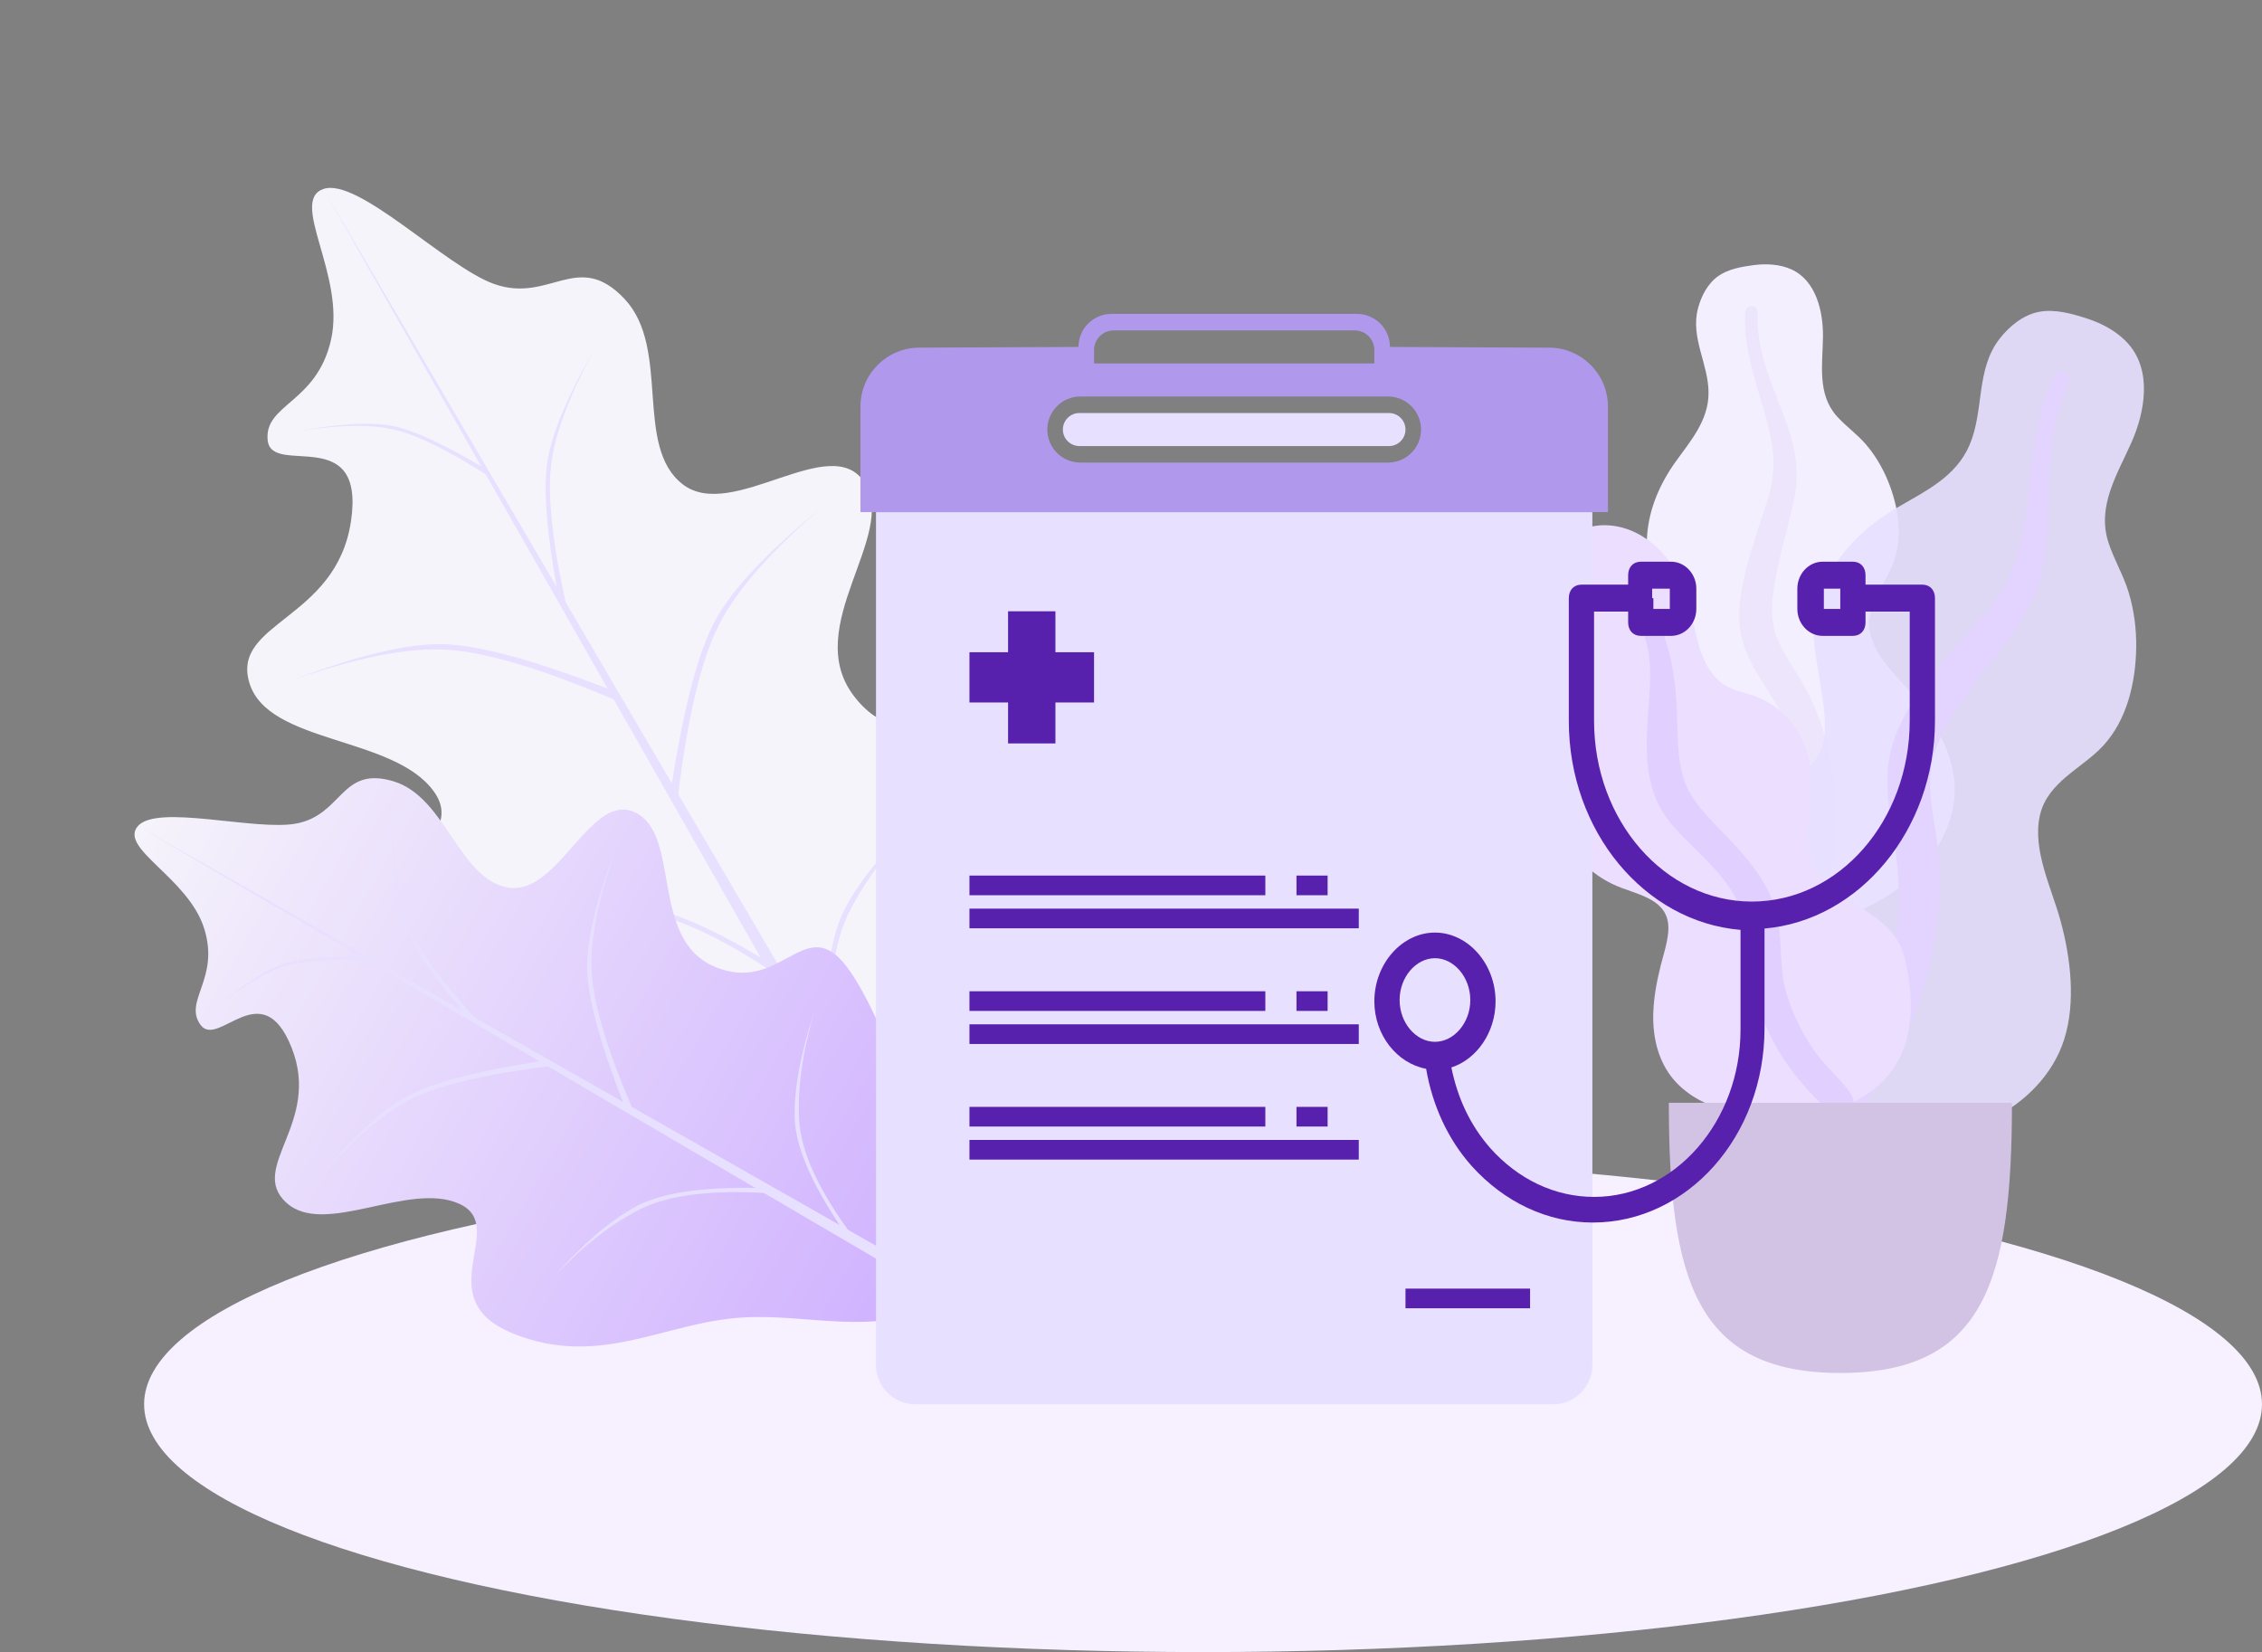 <svg xmlns="http://www.w3.org/2000/svg" width="115" height="84" viewBox="0 0 115 84">
    <rect x="0" y="0" width="115" height="84" fill="#808080" stroke="none"/>
    <defs>
        <linearGradient id="prefix__a" x1="50%" x2="50%" y1="0%" y2="100%">
            <stop offset="0%" stop-color="#F6F4FB"/>
            <stop offset="100%" stop-color="#CEAFFF"/>
        </linearGradient>
    </defs>
    <g fill="none" fill-rule="evenodd">
        <ellipse cx="61.163" cy="71.4" fill="#F6F0FF" rx="53.837" ry="12.6"/>
        <g fill-rule="nonzero">
            <g>
                <path fill="#F3EFFE" d="M5.426.041c.64-.083 1.324-.054 1.92.214 1.267.57 1.627 2.155 1.61 3.443-.019 1.386-.297 2.9.698 4.018.458.514 1.027.907 1.477 1.43.48.559.857 1.198 1.136 1.885.512 1.262.763 2.745.295 4.068-.413 1.166-1.45 2.217-1.226 3.542.234 1.382 1.55 2.439 2.372 3.468.932 1.165 1.789 2.654 1.93 4.182.135 1.464-.467 2.944-1.39 4.051-1.846 2.212-4.62 3.296-7.417 3.289-1.188-.003-2.533-.06-3.557-.735-.317-.21-.484-.444-.672-.77-.17-.292-.392-.482-.65-.688-.568-.454-.977-1.066-1.238-1.751-1.015-2.66-.204-5.952 1.216-8.314.337-.56.613-1.098.45-1.765-.171-.697-.59-1.325-.962-1.924-.367-.591-.785-1.156-1.072-1.795-.3-.67-.384-1.372-.331-2.106.1-1.377.661-2.648 1.456-3.756.766-1.067 1.665-2.089 1.667-3.487.002-1.482-.933-2.8-.535-4.307C2.768 1.61 3.1.97 3.634.595 4.147.236 4.824.12 5.426.041z" transform="translate(78.58 13.44) translate(5.144)"/>
                <path fill="#EDE5FB" d="M5.007 2.41c.012-.199.235-.318.41-.266.232.068.227.297.221.5-.019.626.067 1.235.209 1.842.295 1.263.841 2.426 1.274 3.64.432 1.211.635 2.463.381 3.745-.239 1.21-.614 2.387-.859 3.598-.215 1.067-.445 2.193-.117 3.257.316 1.025 1.015 1.859 1.518 2.785 1.04 1.917 1.502 4.043 1.564 6.231.029 1.016.003 2.042-.22 3.038-.128.574-.3 1.35-.764 1.746-.215.182-.58.246-.761-.025-.17-.254-.02-.647.033-.917.233-1.17.28-2.367.224-3.556-.054-1.152-.183-2.301-.525-3.401-.318-1.02-.8-1.937-1.368-2.83-.579-.91-1.18-1.822-1.42-2.9-.243-1.095-.045-2.209.219-3.283.279-1.136.644-2.24 1.022-3.345.369-1.077.5-2.096.296-3.223C5.942 6.82 4.867 4.73 5.007 2.41z" transform="translate(78.58 13.44) translate(5.144)"/>
            </g>
            <g>
                <path fill="#E8E0FF" d="M20.33.375c.792.255 1.58.666 2.145 1.31 1.202 1.372.833 3.445.17 4.96-.715 1.629-1.797 3.266-1.187 5.136.28.86.752 1.638 1.018 2.504.284.926.407 1.89.391 2.855-.029 1.774-.474 3.667-1.684 4.974-1.065 1.151-2.807 1.823-3.206 3.513-.415 1.764.6 3.738 1.052 5.409.51 1.89.773 4.123.175 6.008-.572 1.805-2.017 3.225-3.653 4.025-3.268 1.599-7.063 1.353-10.34-.196-1.392-.658-2.94-1.465-3.805-2.829-.268-.422-.347-.79-.405-1.28-.052-.438-.219-.786-.418-1.172-.439-.85-.614-1.799-.579-2.753.138-3.705 2.732-7.15 5.578-9.162.674-.476 1.266-.961 1.407-1.84.148-.918-.03-1.892-.167-2.804-.135-.902-.344-1.8-.36-2.714-.018-.958.233-1.835.661-2.673.805-1.574 2.098-2.768 3.584-3.64 1.43-.84 2.995-1.553 3.695-3.205.743-1.752.303-3.826 1.523-5.388C16.43.766 17.138.19 17.952.043c.78-.142 1.632.092 2.377.332z" opacity=".918" transform="translate(78.58 13.44) translate(7.157 2.368)"/>
                <path fill="#E3D4FF" d="M18.71 3.27c.112-.228.432-.246.612-.087.236.21.118.478.01.715-.332.731-.533 1.5-.667 2.297-.279 1.66-.216 3.34-.31 5.017-.095 1.675-.476 3.27-1.407 4.648-.878 1.3-1.9 2.486-2.784 3.784-.78 1.144-1.605 2.35-1.747 3.792-.138 1.389.266 2.764.396 4.14.27 2.848-.242 5.622-1.252 8.248-.47 1.219-1.007 2.419-1.76 3.475-.433.609-1.018 1.432-1.757 1.643-.341.098-.8-.03-.877-.451-.073-.395.295-.778.492-1.068.85-1.257 1.497-2.648 2.02-4.087.507-1.394.925-2.826 1.069-4.319.133-1.385.022-2.738-.2-4.11-.227-1.4-.48-2.813-.226-4.222.257-1.432 1.04-2.642 1.879-3.767.888-1.19 1.861-2.294 2.85-3.393.963-1.071 1.62-2.206 1.94-3.653.631-2.86.408-5.933 1.719-8.601z" transform="translate(78.58 13.44) translate(7.157 2.368)"/>
            </g>
            <g>
                <path fill="#EBDEFF" d="M2.976 0c1.318 0 2.477.74 3.276 1.79.935 1.23 1.124 2.73 1.503 4.195.19.73.514 1.453 1.084 1.949.517.45 1.175.54 1.795.76 1.239.44 2.239 1.5 2.634 2.793.482 1.577-.029 3.167.06 4.765.08 1.468 1.447 2.384 2.546 3.087 1.085.694 2.061 1.344 2.388 2.695.346 1.434.462 3.034-.017 4.45-.799 2.358-3.136 3.396-5.394 3.557-2.05.146-4.626-.083-6.166-1.658-.92-.943-1.254-2.261-1.213-3.573.026-.816.179-1.624.376-2.412.14-.559.329-1.115.382-1.692.144-1.536-1.197-1.83-2.338-2.252-1.45-.536-2.465-1.549-3.17-2.959-.658-1.313-.934-2.787-.54-4.232.201-.738.566-1.408 1.061-1.978.218-.25.525-.46.722-.723.184-.246.144-.565.08-.853C1.753 6.38.841 5.276.515 3.948c-.294-1.2-.12-2.692.915-3.465.448-.335 1-.48 1.546-.483z" transform="translate(78.58 13.44) translate(0 13.263)"/>
                <path fill="#E1CFFF" d="M4.772 3.468C6.17 5.044 6.55 7.182 6.661 9.255c.062 1.162-.003 2.388.32 3.515.276.965.923 1.703 1.59 2.4 1.342 1.403 2.838 2.83 3.23 4.86.231 1.192.076 2.423.394 3.602.29 1.071.799 2.124 1.419 3.029.499.728 1.149 1.286 1.694 1.965.167.207.405.512.336.805-.08.343-.492.451-.785.398-.682-.126-1.256-.816-1.702-1.317-.652-.733-1.206-1.522-1.656-2.406-.5-.982-.903-2.025-1.075-3.127-.179-1.143-.09-2.334-.497-3.432-.686-1.846-2.35-2.935-3.553-4.374-1.498-1.793-1.275-4.025-1.121-6.23.084-1.212.168-2.581-.41-3.688-.221-.422-.714-.816-.809-1.296-.087-.44.388-.885.736-.491z" transform="translate(78.58 13.44) translate(0 13.263)"/>
            </g>
            <path fill="#D2C2E4" d="M6.263 42.63c0 9.015 1.389 13.738 8.723 13.738 7.333 0 8.722-4.723 8.722-13.737H6.263z" transform="translate(78.58 13.44)"/>
        </g>
        <g fill-rule="nonzero">
            <path fill="#F6F4FB" d="M17.126 59.433c5.205-3.97 12.762-12.703 13.981-16.27 1.22-3.569-3.754-2.433-4.29-6.816-.537-4.383 6.03-5.915 5.9-9.087-.131-3.171-6.829-1.615-8.046-4.543-1.217-2.928 2.943-6.279 2.146-9.655-.797-3.376-3.414-1.686-5.364-3.975C19.764 7.104 18.182.93 16.358.567c-1.823-.361-1.227 4.352-3.486 6.816-2.259 2.464-4.608 1.125-5.363 2.84-.756 1.714 4.772 1.7 1.609 5.679-3.164 3.978-7.853 1.375-8.582 4.543-.728 3.169 5.012 5.981 5.364 9.457.351 3.476-6.185 1.213-5.364 7.013.822 5.8 5.345 7.857 8.045 11.926 2.356 3.55 2.954 7.5 7.01 10.592.258.197 1.27.202 1.535 0z" transform="rotate(-30 33.271 4.923)"/>
            <path fill="#E8E0FF" d="M27.568 43.172c-2.631.635-4.781 1.502-6.45 2.602-1.668 1.099-3.203 3.267-4.606 6.504v-.65c1.526-3.175 3.062-5.234 4.607-6.18 1.545-.945 3.694-1.704 6.45-2.276zM4.84 37.318c2.632.635 4.782 1.502 6.45 2.602 1.669 1.099 3.307 3.267 4.915 6.504v-.65c-1.732-3.175-3.37-5.234-4.915-6.18-1.544-.945-3.694-1.704-6.45-2.276zM30.332 27.236c-3.45.635-6.01 1.502-7.678 2.602-1.668 1.099-3.716 3.267-6.142 6.504v-.65c2.55-3.175 4.597-5.234 6.142-6.18 1.545-.945 4.105-1.704 7.678-2.276zM2.384 21.382c3.45.635 6.01 1.503 7.678 2.602 1.668 1.1 3.716 3.267 6.143 6.504v-.65c-2.55-3.174-4.598-5.234-6.143-6.18-1.545-.945-4.104-1.703-7.678-2.276zM24.352 14.428c-2.386 1.45-4.056 2.82-5.008 4.106-.953 1.286-1.915 3.47-2.885 6.55l-.165-.48c1.077-3.07 2.066-5.173 2.967-6.31.9-1.138 2.598-2.427 5.091-3.866zM9.043 10.57c2 .766 3.444 1.57 4.332 2.414.888.843 1.897 2.368 3.025 4.574l.065-.388c-1.209-2.183-2.228-3.643-3.057-4.38-.83-.739-2.285-1.478-4.365-2.22z" transform="rotate(-30 33.271 4.923)"/>
            <path fill="#E8E0FF" d="M16.354 0.568L16.819 70.791 15.897 70.791z" transform="rotate(-30 33.271 4.923)"/>
        </g>
        <g fill-rule="nonzero">
            <path fill="url(#prefix__a)" d="M13.864 48.112c4.213-3.214 10.331-10.283 11.318-13.171.987-2.889-3.04-1.97-3.473-5.517-.435-3.548 4.88-4.789 4.776-7.356-.106-2.568-5.528-1.308-6.513-3.678-.985-2.37 2.382-5.083 1.737-7.816-.646-2.733-2.764-1.365-4.342-3.218C16 5.75 14.718.753 13.242.46c-1.476-.293-.993 3.522-2.822 5.517-1.828 1.995-3.73.91-4.342 2.298-.611 1.388 3.864 1.378 1.303 4.598-2.561 3.22-6.357 1.113-6.947 3.678-.59 2.565 4.057 4.842 4.342 7.655.285 2.814-5.007.983-4.342 5.678.665 4.694 4.327 6.36 6.513 9.654 1.906 2.874 2.39 6.072 5.674 8.574.21.16 1.028.164 1.243 0z" transform="rotate(-60 46.102 26.626)"/>
            <path fill="#E8E0FF" d="M22.317 34.949c-2.13.514-3.87 1.216-5.221 2.106-1.35.89-2.594 2.645-3.73 5.265v-.526c1.236-2.57 2.48-4.237 3.73-5.003 1.25-.765 2.991-1.379 5.221-1.842zM3.919 30.21c2.13.514 3.87 1.216 5.22 2.106 1.352.89 2.678 2.645 3.979 5.265v-.526c-1.401-2.57-2.727-4.237-3.978-5.002-1.25-.766-2.991-1.38-5.221-1.843zM24.555 22.048c-2.793.514-4.865 1.216-6.216 2.106-1.35.89-3.008 2.645-4.972 5.266v-.527c2.064-2.57 3.721-4.237 4.972-5.002 1.25-.765 3.323-1.38 6.216-1.843zM1.93 17.31c2.793.513 4.865 1.216 6.215 2.105 1.351.89 3.009 2.645 4.973 5.266v-.527c-2.064-2.57-3.722-4.237-4.973-5.002-1.25-.765-3.322-1.38-6.215-1.843zM19.714 11.68c-1.932 1.174-3.284 2.282-4.055 3.323-.771 1.042-1.55 2.81-2.335 5.303l-.134-.389c.872-2.484 1.673-4.187 2.402-5.108.73-.92 2.103-1.964 4.122-3.13zM7.32 8.557c1.62.62 2.789 1.27 3.508 1.953.719.683 1.535 1.918 2.449 3.704l.052-.315c-.979-1.767-1.804-2.949-2.475-3.546-.672-.597-1.85-1.196-3.533-1.796z" transform="rotate(-60 46.102 26.626)"/>
            <path fill="#E8E0FF" d="M13.239 0.46L13.615 57.307 12.869 57.307z" transform="rotate(-60 46.102 26.626)"/>
        </g>
        <g fill-rule="nonzero">
            <path fill="#E8E0FF" d="M37.211 10.08H.791v43.36c0 1.105.896 2 2 2h32.42c1.105 0 2-.895 2-2V10.08z" transform="translate(43.745 15.96)"/>
            <path fill="#B099EC" d="M35.016 1.717c1.652.007 2.987 1.348 2.987 3v5.363H0V4.716c0-1.651 1.335-2.992 2.986-3l8.098-.036c0-.928.752-1.68 1.68-1.68H25.24c.928 0 1.68.752 1.68 1.68l8.097.037zM12.876.84c-.552 0-1 .448-1 1v.68h14.251v-.68c0-.552-.448-1-1-1H12.876zM9.5 5.88c0 .928.752 1.68 1.68 1.68h15.641c.928 0 1.68-.752 1.68-1.68 0-.928-.752-1.68-1.68-1.68H11.181c-.928 0-1.68.752-1.68 1.68z" transform="translate(43.745 15.96)"/>
            <path fill="#E8E0FF" d="M11.132 5.04H26.87c.464 0 .84.376.84.84 0 .464-.376.84-.84.84H11.132c-.463 0-.84-.376-.84-.84 0-.464.377-.84.84-.84z" transform="translate(43.745 15.96)"/>
            <path fill="#5721AE" d="M27.71 49.56H34.044V50.56H27.71zM5.542 28.56H20.585V29.56H5.542zM22.168 28.56H23.751V29.56H22.168zM5.542 30.24H25.335V31.24H5.542zM5.542 40.32H20.585V41.32H5.542zM22.168 40.32H23.751V41.32H22.168zM5.542 42H25.335V43H5.542zM5.542 34.44H20.585V35.44H5.542zM22.168 34.44H23.751V35.44H22.168zM5.542 36.12H25.335V37.12H5.542zM7.505 15.12L7.505 17.203 5.542 17.203 5.542 19.757 7.505 19.757 7.505 21.84 9.913 21.84 9.913 19.757 11.876 19.757 11.876 17.203 9.913 17.203 9.913 15.12zM36.013 20.691v-6.24c0-.411.257-.685.642-.685h2.375v-.48c0-.412.257-.686.642-.686h1.54c.707 0 1.284.617 1.284 1.371V15c0 .754-.577 1.371-1.283 1.371h-1.541c-.385 0-.642-.274-.642-.685v-.549h-1.733v5.554c0 5.075 3.595 9.189 8.024 9.189 4.43 0 8.024-4.114 8.024-9.189v-5.554h-2.247v.549c0 .411-.256.685-.641.685h-1.541c-.706 0-1.284-.617-1.284-1.371v-1.029c0-.754.578-1.371 1.284-1.371h1.54c.386 0 .642.274.642.686v.48h2.89c.384 0 .641.274.641.685v6.24c0 5.555-3.852 10.149-8.666 10.56v5.075c0 5.485-3.916 9.874-8.73 9.874-2.311 0-4.494-1.029-6.163-2.88-1.22-1.371-1.99-3.086-2.311-4.937-1.477-.274-2.632-1.714-2.632-3.429 0-1.92 1.412-3.497 3.081-3.497 1.67 0 3.082 1.577 3.082 3.497 0 1.577-.963 2.949-2.247 3.36.32 1.577.963 2.949 1.99 4.115 1.412 1.577 3.274 2.468 5.264 2.468 4.108 0 7.446-3.84 7.446-8.503V31.32c-4.878-.411-8.73-5.006-8.73-10.629zm4.3-6.24c0 .069 0 .069 0 0V15h.835v-1.029h-.898v.48h.064zm9.502-.48h-.835V15h.835v-1.029zm-18.81 20.915c0-1.166-.834-2.126-1.797-2.126s-1.797.96-1.797 2.126c0 1.165.834 2.125 1.797 2.125s1.798-.96 1.798-2.125z" transform="translate(43.745 15.96)"/>
        </g>
    </g>
</svg>
